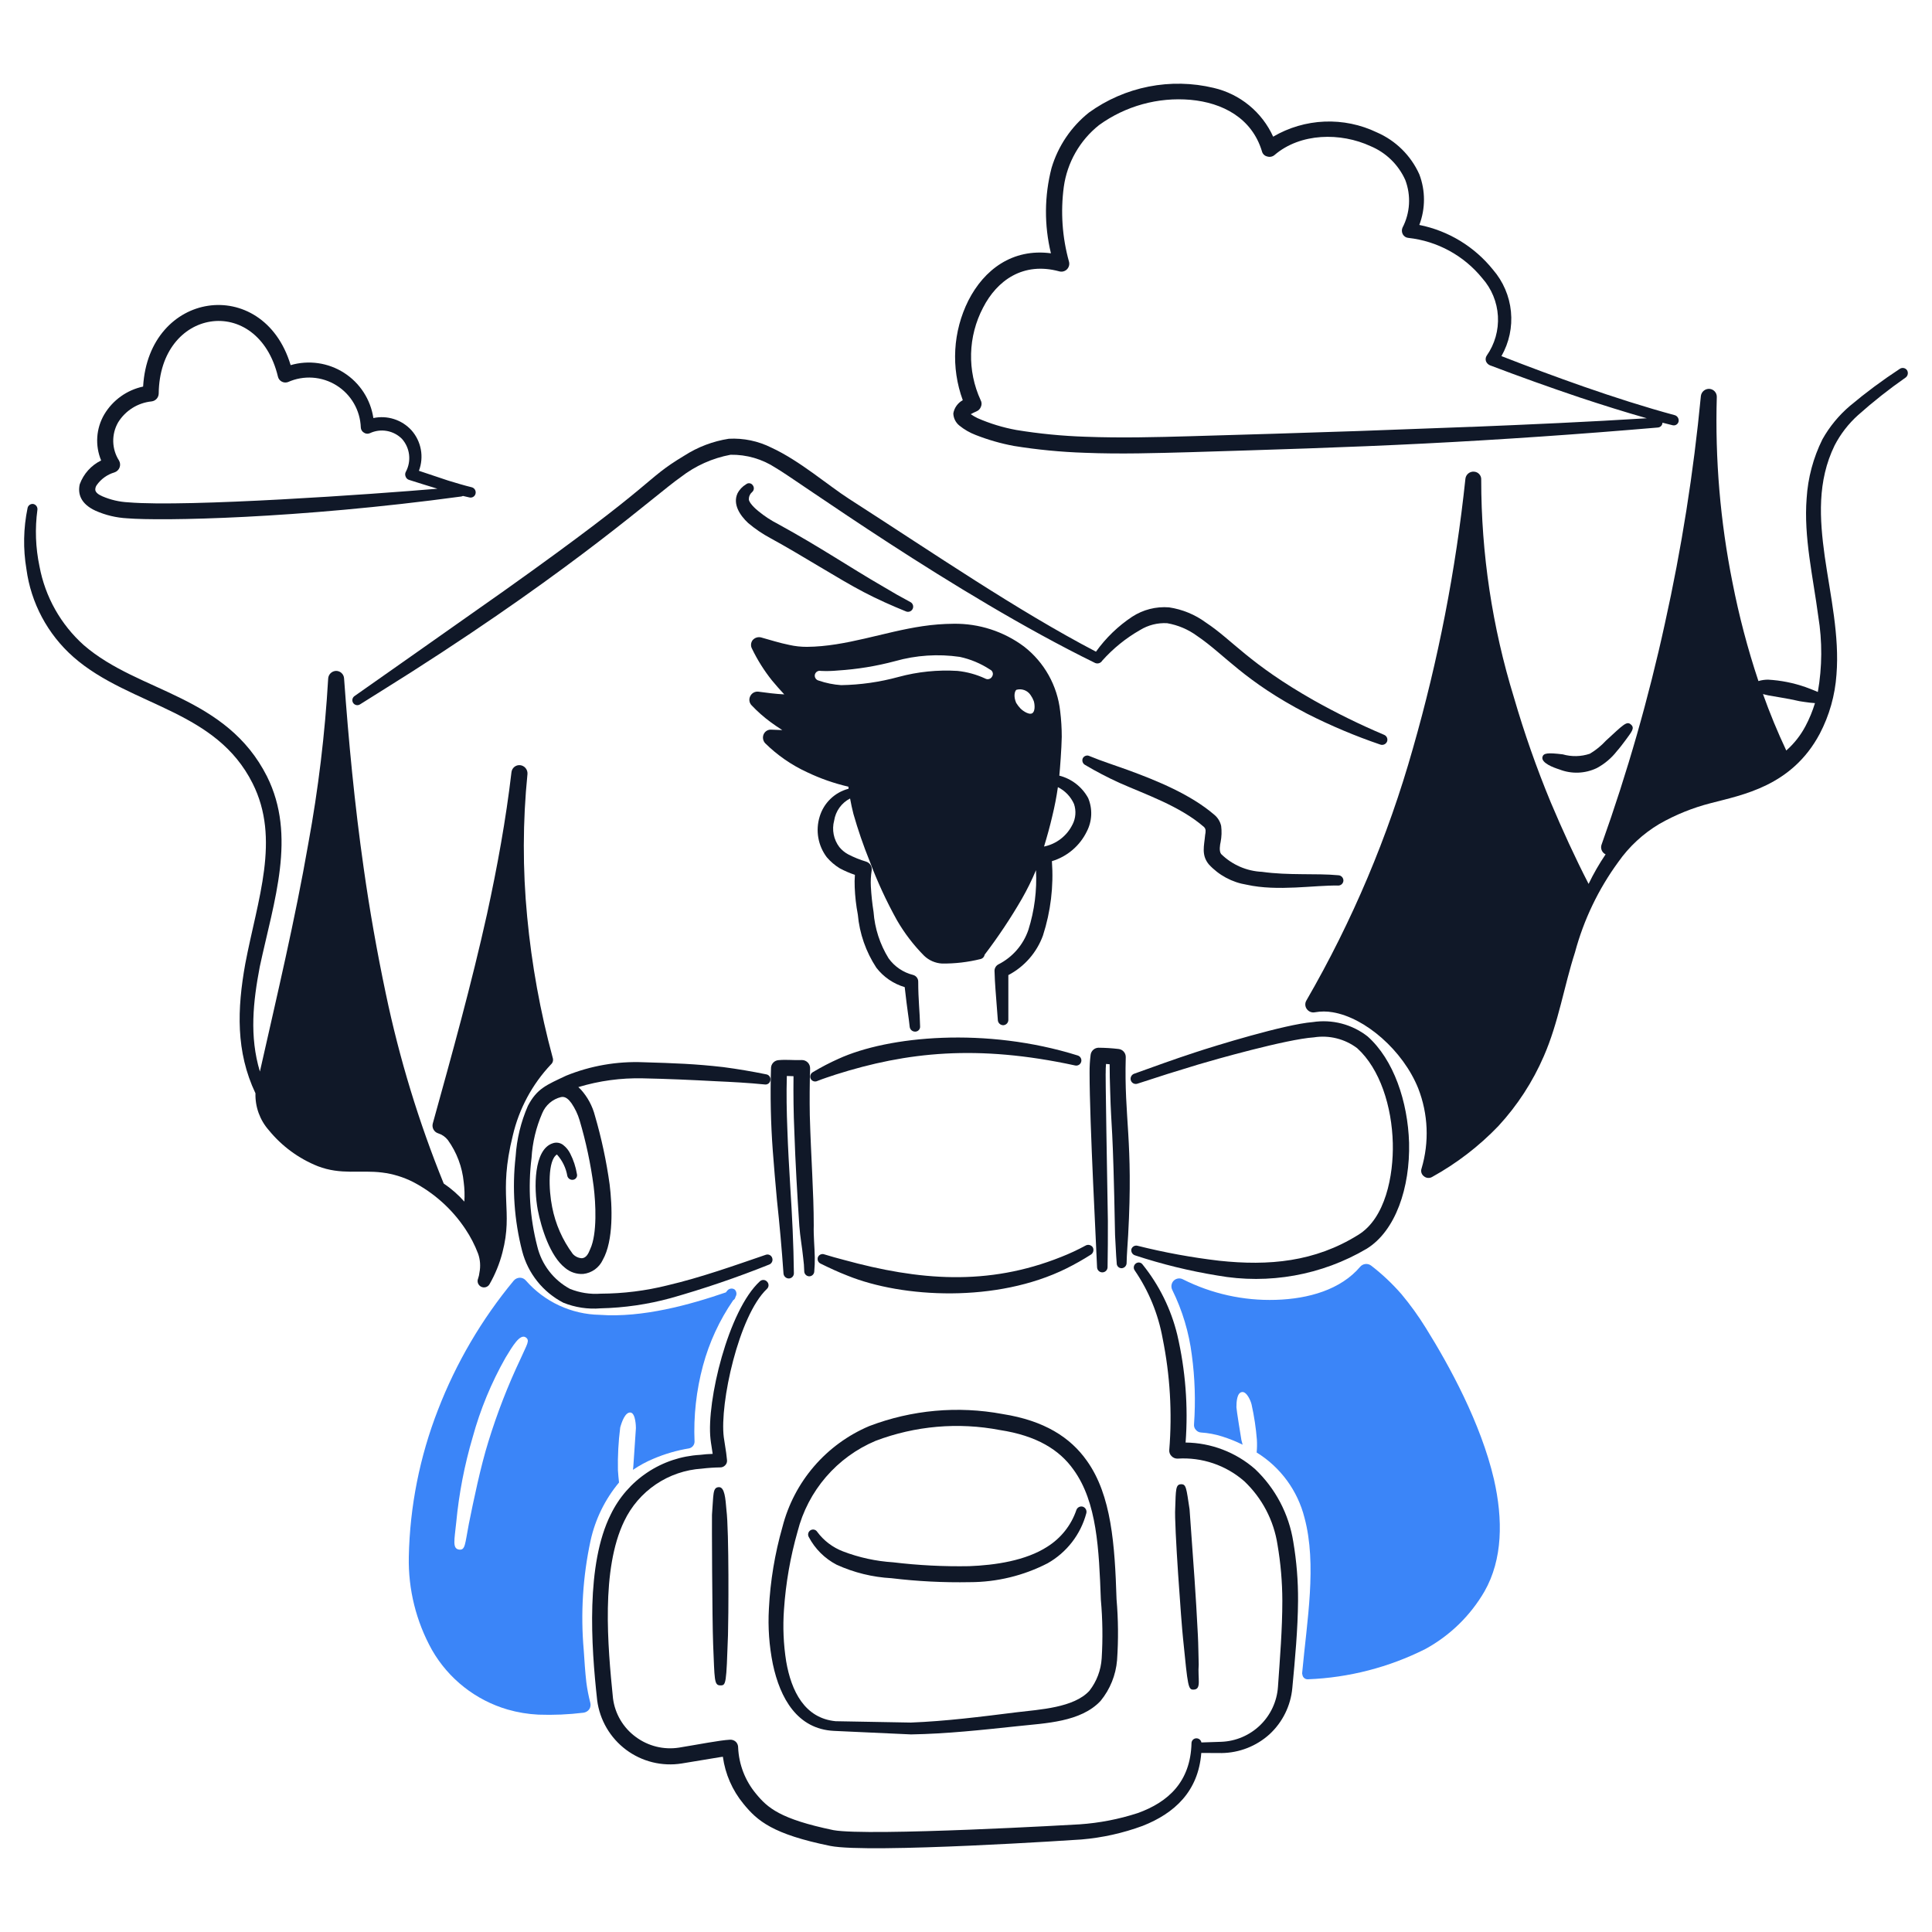 <svg xmlns="http://www.w3.org/2000/svg" width="432" height="432" viewBox="0 0 432 432" fill="none"><g clip-path="url(#clip0_1391_936)"><path d="M162.432 337.621C162.216 335.066 162.039 332.478 160.734 332.53C159.289 332.584 159.57 334.221 159.201 338.714C159.166 339.578 159.242 362.12 159.458 367.63C159.801 375.622 159.646 376.857 161.084 376.857C162.352 376.857 162.404 376.609 162.78 365.606C162.894 362.31 163.035 342.347 162.432 337.621Z" fill="#101828"></path><path d="M268.034 372.187C267.963 369.978 267.963 367.794 267.847 365.608C267.35 355.888 266.972 351.266 265.989 337.483C265.257 332.666 265.246 331.836 264.06 331.882C262.874 331.927 262.917 333.087 262.779 337.282C262.524 340.699 264.185 363.241 264.524 366.293C265.63 377.358 265.658 377.892 266.987 377.797C268.682 377.663 267.793 375.393 268.034 372.187Z" fill="#101828"></path><path d="M309.483 164.305C304.114 162.033 298.876 159.463 293.792 156.609C279.286 148.388 275.635 143.165 269.665 139.223C267.228 137.424 264.387 136.25 261.39 135.806C258.493 135.58 255.601 136.315 253.163 137.897C250.009 139.989 247.264 142.639 245.063 145.718C227.375 136.467 209.103 123.924 189.827 111.532C185.224 108.579 178.811 103.002 172.465 100.084C169.522 98.612 166.247 97.93 162.961 98.107C159.427 98.657 156.046 99.939 153.036 101.872C143.58 107.559 148.338 106.79 112.707 132.112C100.239 140.877 83.659 152.595 79.283 155.635C79.161 155.715 79.056 155.819 78.974 155.941C78.892 156.062 78.835 156.199 78.806 156.342C78.776 156.486 78.776 156.634 78.804 156.777C78.832 156.921 78.888 157.058 78.969 157.18C79.049 157.302 79.153 157.407 79.275 157.489C79.396 157.571 79.533 157.628 79.676 157.657C79.82 157.686 79.968 157.687 80.111 157.659C80.255 157.631 80.392 157.575 80.514 157.494C84.348 155.077 88.208 152.682 92.042 150.243C129.356 126.416 146.474 110.694 152.222 106.682C155.482 104.153 159.3 102.44 163.356 101.684C166.937 101.624 170.452 102.645 173.444 104.613C177.666 106.972 213.138 132.693 244.875 148.245C245.156 148.365 245.471 148.38 245.761 148.286C246.052 148.192 246.299 147.995 246.456 147.733C248.885 145.008 251.74 142.695 254.91 140.884C256.728 139.764 258.844 139.229 260.976 139.35C263.406 139.768 265.706 140.746 267.693 142.208C273.888 146.394 278.061 152.198 292.239 159.572C297.532 162.26 303.009 164.569 308.627 166.484C308.914 166.588 309.231 166.579 309.511 166.459C309.792 166.339 310.017 166.116 310.139 165.836C310.197 165.693 310.226 165.539 310.224 165.384C310.222 165.229 310.19 165.077 310.129 164.934C310.068 164.792 309.979 164.663 309.868 164.555C309.757 164.447 309.626 164.362 309.483 164.305Z" fill="#101828"></path><path d="M203.539 134.609C201.541 133.547 199.573 132.431 197.636 131.261C189.765 126.71 183.475 122.379 173.973 117.176C172.417 116.384 170.951 115.425 169.603 114.316C168.977 113.841 167.335 112.329 167.443 111.551C167.45 111.262 167.517 110.978 167.642 110.718C167.766 110.457 167.944 110.226 168.165 110.039C168.389 109.851 168.53 109.581 168.556 109.289C168.582 108.997 168.491 108.707 168.303 108.482C168.222 108.365 168.118 108.267 167.998 108.194C167.877 108.121 167.742 108.074 167.601 108.056C167.461 108.039 167.319 108.051 167.184 108.092C167.048 108.134 166.923 108.203 166.817 108.296C165.988 108.786 165.317 109.504 164.886 110.365C163.842 112.724 165.387 115.173 167.281 116.942C168.822 118.248 170.496 119.386 172.277 120.338C179.349 124.189 187.419 129.41 193.104 132.378C196.197 134.004 199.405 135.421 202.608 136.724C202.886 136.834 203.196 136.832 203.473 136.718C203.749 136.604 203.971 136.388 204.091 136.114C204.212 135.84 204.221 135.53 204.118 135.25C204.014 134.969 203.808 134.739 203.539 134.609Z" fill="#101828"></path><path d="M299.277 195.711C294.252 195.238 288.155 195.789 282.191 194.944C278.761 194.79 275.508 193.375 273.056 190.97C272.542 190.335 272.795 188.862 272.94 188.251C273.163 187.078 273.202 185.878 273.056 184.693C272.838 183.709 272.299 182.826 271.523 182.183C266.237 177.647 258.779 174.586 252.161 172.165C250.72 171.629 249.255 171.165 247.86 170.653C246.443 170.167 245.04 169.64 243.652 169.074C243.387 168.933 243.077 168.902 242.789 168.989C242.502 169.076 242.261 169.274 242.119 169.538C242 169.803 241.984 170.102 242.074 170.377C242.165 170.652 242.355 170.884 242.607 171.027C245.097 172.505 247.665 173.847 250.301 175.046C255.956 177.567 263.84 180.23 269.199 184.902C269.711 185.367 269.594 186.019 269.477 186.669C269.261 189.121 268.568 191.167 270.292 193.27C272.525 195.702 275.515 197.307 278.776 197.826C285.658 199.364 293.987 197.901 299.184 198.012C299.486 198.025 299.782 197.92 300.008 197.718C300.234 197.516 300.371 197.234 300.391 196.932C300.402 196.623 300.291 196.322 300.083 196.094C299.875 195.866 299.585 195.728 299.277 195.711Z" fill="#101828"></path><path d="M364.701 162.028C363.757 161.132 363.005 162.028 359.098 165.607C358.045 166.753 356.832 167.74 355.495 168.536C353.533 169.194 351.418 169.243 349.428 168.674C346.002 168.264 345.138 168.396 344.892 169.255C344.58 170.605 347.36 171.631 348.68 172.046C350.021 172.572 351.456 172.817 352.896 172.765C354.335 172.713 355.748 172.365 357.048 171.744C358.803 170.804 360.339 169.505 361.558 167.931C362.206 167.212 362.837 166.352 363.556 165.398C364.716 163.767 365.63 162.825 364.701 162.028Z" fill="#101828"></path><path d="M183.475 282.539C185.451 283.515 187.449 284.444 189.495 285.234C201.848 290.241 222.91 291.336 238.449 283.63C240.339 282.691 242.178 281.651 243.957 280.515C244.208 280.343 244.388 280.085 244.461 279.789C244.534 279.493 244.495 279.181 244.352 278.912C244.184 278.65 243.921 278.463 243.618 278.389C243.315 278.316 242.996 278.361 242.726 278.517C240.967 279.473 239.15 280.319 237.287 281.05C220.815 287.638 205.422 286.301 188.728 281.724C187.263 281.329 185.823 280.958 184.358 280.493C184.084 280.382 183.776 280.383 183.502 280.496C183.228 280.609 183.01 280.825 182.894 281.098C182.792 281.367 182.795 281.665 182.902 281.932C183.01 282.199 183.214 282.416 183.475 282.539Z" fill="#101828"></path><path d="M253.8 280.701C259.809 282.683 265.965 284.19 272.21 285.208C283.703 287.269 295.553 285.141 305.612 279.212C312.092 275.19 315.306 265.52 315.073 255.526C314.794 246.322 311.632 236.93 305.798 231.746C304.083 230.404 302.111 229.427 300.005 228.875C297.898 228.324 295.701 228.209 293.548 228.539C287.267 229.042 271.631 233.865 267.142 235.349C262.587 236.837 258.124 238.464 253.534 240.114C253.26 240.231 253.039 240.445 252.914 240.716C252.79 240.987 252.771 241.294 252.86 241.579C252.955 241.867 253.159 242.106 253.428 242.246C253.698 242.385 254.011 242.413 254.301 242.324C258.829 240.827 263.378 239.393 267.946 238.023C271.186 237.049 287.669 232.362 293.792 231.956C295.484 231.69 297.212 231.766 298.873 232.182C300.535 232.597 302.095 233.342 303.463 234.373C308.578 239 311.226 247.413 311.435 255.619C311.606 262.818 309.796 272.434 303.672 276.139C293.995 282.169 283.735 283.092 272.618 281.904C266.462 281.182 260.36 280.064 254.349 278.556C254.065 278.482 253.764 278.521 253.508 278.665C253.253 278.808 253.062 279.044 252.977 279.325C252.92 279.613 252.971 279.913 253.121 280.166C253.271 280.419 253.509 280.608 253.789 280.696" fill="#101828"></path><path d="M172.664 281.273C172.617 281.131 172.542 281 172.444 280.888C172.346 280.776 172.226 280.684 172.091 280.62C171.957 280.555 171.811 280.518 171.661 280.51C171.512 280.503 171.363 280.526 171.223 280.577C164.227 282.971 156.764 285.643 149.234 287.41C144.353 288.628 139.342 289.252 134.311 289.269C131.965 289.443 129.611 289.073 127.431 288.189C125.615 287.207 124.026 285.853 122.769 284.215C121.511 282.578 120.613 280.693 120.133 278.685C118.465 272.231 118.031 265.519 118.854 258.904C119.06 255.458 119.87 252.075 121.247 248.91C121.615 248.02 122.187 247.229 122.919 246.603C123.65 245.977 124.519 245.533 125.455 245.307C126.431 245.091 127.198 245.864 127.779 246.678C128.58 247.849 129.195 249.138 129.6 250.497C131.03 255.328 132.08 260.264 132.738 265.259C133.209 269.024 133.572 275.875 131.972 279.299C131.576 280.297 131.108 281.273 130.112 281.344C129.723 281.325 129.343 281.228 128.991 281.061C128.64 280.893 128.326 280.658 128.066 280.368C125.77 277.268 124.198 273.694 123.463 269.907C122.671 266.006 122.457 259.438 124.533 258.146C125.75 259.496 126.557 261.164 126.859 262.956C126.933 263.237 127.111 263.48 127.356 263.635C127.602 263.791 127.897 263.848 128.183 263.794C128.325 263.769 128.461 263.715 128.58 263.635C128.7 263.554 128.802 263.45 128.878 263.327C128.955 263.205 129.005 263.068 129.026 262.925C129.046 262.783 129.037 262.637 128.997 262.498C128.739 260.918 128.237 259.388 127.509 257.962C127.148 257.219 126.624 256.567 125.975 256.055C125.648 255.788 125.258 255.609 124.842 255.536C124.426 255.463 123.998 255.498 123.599 255.638C119.303 257.008 119.342 265.678 120.251 270.559C121.031 274.542 122.986 280.895 126.388 283.53C127.509 284.472 128.949 284.947 130.41 284.856C131.347 284.754 132.241 284.411 133.007 283.861C133.772 283.311 134.383 282.573 134.78 281.718C137.223 277.398 136.912 269.715 136.313 264.818C135.595 259.64 134.5 254.521 133.037 249.502C132.475 247.314 131.391 245.296 129.876 243.62C129.7 243.429 129.514 243.247 129.319 243.076C133.993 241.664 138.862 241.003 143.744 241.119C149.258 241.233 154.475 241.466 160.108 241.767C163.711 241.931 167.314 242.117 170.986 242.488C171.134 242.513 171.286 242.507 171.433 242.47C171.579 242.434 171.716 242.368 171.836 242.276C171.956 242.185 172.056 242.07 172.129 241.938C172.203 241.807 172.249 241.662 172.264 241.512C172.289 241.362 172.283 241.209 172.246 241.062C172.21 240.915 172.144 240.776 172.053 240.655C171.962 240.534 171.847 240.433 171.715 240.357C171.584 240.282 171.439 240.234 171.288 240.216C168.14 239.571 164.97 239.036 161.784 238.613C155.442 237.883 150.757 237.727 143.856 237.52C137.959 237.279 132.078 238.301 126.608 240.518C122.15 242.624 120.079 243.393 118.04 247.275C116.475 250.859 115.547 254.69 115.296 258.593C114.486 265.679 114.982 272.854 116.761 279.761C117.401 282.221 118.552 284.519 120.138 286.505C121.724 288.492 123.71 290.122 125.967 291.291C128.612 292.355 131.47 292.785 134.311 292.546C139.599 292.428 144.852 291.662 149.954 290.267C157.424 288.153 164.779 285.647 171.986 282.759C172.271 282.65 172.502 282.433 172.629 282.155C172.756 281.877 172.769 281.56 172.664 281.273Z" fill="#101828"></path><path d="M182.771 241.704C184.118 241.168 185.514 240.728 186.909 240.261C202.748 235.246 218.486 233.49 240.393 238.239C240.685 238.306 240.991 238.255 241.247 238.1C241.503 237.944 241.688 237.695 241.764 237.405C241.839 237.115 241.799 236.807 241.652 236.547C241.504 236.286 241.261 236.093 240.974 236.008C220.48 229.589 198.677 231.638 187.49 236.751C185.526 237.628 183.616 238.622 181.77 239.728C181.519 239.865 181.328 240.091 181.234 240.362C181.14 240.632 181.15 240.928 181.261 241.192C181.325 241.326 181.416 241.446 181.527 241.544C181.639 241.642 181.769 241.718 181.909 241.765C182.05 241.813 182.199 241.832 182.347 241.821C182.495 241.811 182.638 241.771 182.771 241.704Z" fill="#101828"></path><path d="M175.938 240.589C175.824 244.564 175.893 248.538 176.055 252.536C176.196 256.789 176.45 261.068 176.703 265.321C177.12 271.782 177.446 278.245 177.515 284.66C177.528 284.964 177.42 285.262 177.216 285.488C177.011 285.714 176.727 285.851 176.422 285.869C176.113 285.878 175.812 285.766 175.583 285.558C175.354 285.35 175.213 285.062 175.191 284.753C174.806 279.266 174.318 273.788 173.727 268.319C173.379 264.647 173.079 260.976 172.798 257.325C172.34 251.144 172.208 244.944 172.403 238.749C172.427 238.311 172.61 237.896 172.919 237.584C173.227 237.271 173.639 237.082 174.077 237.051C175.962 236.881 177.33 237.105 179.282 237.028C179.528 237.023 179.771 237.069 179.999 237.161C180.226 237.253 180.433 237.39 180.606 237.563C180.78 237.737 180.917 237.943 181.009 238.171C181.101 238.398 181.146 238.642 181.142 238.887C181.037 242.381 181.014 245.877 181.073 249.372C181.347 259.073 181.956 266.559 181.956 274.011C181.885 276.357 182.142 278.763 182.187 281.124C182.207 282.187 182.168 283.249 182.071 284.308C182.058 284.604 181.929 284.884 181.711 285.086C181.494 285.288 181.205 285.397 180.909 285.388C180.614 285.37 180.337 285.239 180.136 285.023C179.935 284.807 179.825 284.521 179.829 284.226C179.809 283.246 179.731 282.268 179.598 281.297C179.364 278.901 178.9 276.484 178.734 274.136C178.282 267.365 177.839 259.783 177.617 253.007C177.431 248.871 177.384 244.756 177.431 240.641C176.934 240.619 176.436 240.602 175.938 240.589Z" fill="#101828"></path><path d="M247.307 237.9C247.248 238.572 247.224 239.247 247.236 239.922C247.236 240.138 247.108 237.386 247.724 273.022C247.724 276.463 247.724 279.901 247.655 283.366C247.645 283.669 247.519 283.957 247.302 284.169C247.086 284.381 246.795 284.501 246.492 284.504C246.189 284.507 245.896 284.393 245.676 284.185C245.455 283.978 245.323 283.693 245.307 283.39C245.177 279.534 243.633 251.078 243.633 239.922C243.617 238.562 243.695 237.203 243.866 235.855C243.922 235.427 244.128 235.034 244.448 234.744C244.767 234.455 245.178 234.288 245.609 234.274C247.109 234.284 248.606 234.377 250.096 234.552C250.545 234.595 250.962 234.805 251.263 235.142C251.565 235.478 251.728 235.915 251.722 236.367C251.335 250.191 253.422 254.96 252.258 276.16C252.141 278.251 251.955 280.344 251.91 282.459C251.898 282.751 251.776 283.028 251.569 283.235C251.363 283.442 251.086 283.563 250.793 283.576C250.647 283.577 250.502 283.55 250.367 283.494C250.232 283.438 250.11 283.355 250.008 283.251C249.906 283.147 249.826 283.023 249.773 282.886C249.72 282.75 249.695 282.605 249.7 282.459C249.515 280.344 249.469 278.23 249.329 276.137C248.834 249.918 248.502 253.457 248.236 243.92C248.162 241.937 248.124 239.953 248.119 237.969L247.307 237.9Z" fill="#101828"></path><path d="M123.595 236.54C120.798 226.209 118.885 215.659 117.878 205.003C116.853 194.371 116.876 183.663 117.947 173.035C117.974 172.562 117.818 172.095 117.51 171.734C117.203 171.372 116.769 171.142 116.297 171.091C115.836 171.049 115.376 171.188 115.016 171.478C114.656 171.769 114.423 172.189 114.368 172.649C113.113 183.365 111.182 193.895 108.905 204.355C105.419 220.082 101.088 235.632 96.768 251.23C96.65 251.679 96.71 252.157 96.934 252.564C97.159 252.971 97.532 253.276 97.975 253.416C98.829 253.682 99.582 254.201 100.135 254.904C102.138 257.686 103.365 260.95 103.691 264.362C103.877 265.795 103.923 267.241 103.827 268.682C102.467 267.145 100.917 265.786 99.215 264.639C93.628 250.884 89.291 236.654 86.255 222.121C84.311 212.892 82.652 203.526 81.328 194.158C79.283 179.863 77.935 165.545 76.935 151.69C76.909 151.231 76.705 150.8 76.367 150.487C76.029 150.175 75.583 150.006 75.123 150.016C74.668 150.034 74.237 150.221 73.915 150.541C73.592 150.861 73.401 151.29 73.379 151.744C72.664 164.113 71.181 176.426 68.939 188.611C65.973 205.675 61.96 222.523 58.115 239.602C55.739 231.727 56.603 223.949 58.089 216.145C61.273 201.325 66.349 186.929 59.692 173.593C55.184 164.665 48.095 159.924 40.446 156.136C32.962 152.416 24.989 149.673 18.736 144.256C13.585 139.643 10.104 133.457 8.834 126.66C7.951 122.488 7.793 118.194 8.368 113.968C8.4 113.678 8.322 113.386 8.151 113.149C7.979 112.913 7.725 112.749 7.439 112.689C7.147 112.649 6.85 112.723 6.612 112.897C6.373 113.07 6.211 113.33 6.16 113.62C5.233 118.101 5.146 122.716 5.905 127.228C6.921 134.84 10.654 141.829 16.416 146.906C22.831 152.554 31.104 155.483 38.88 159.341C45.807 162.797 52.408 167.035 56.477 175.148C62.761 187.615 57.592 201.044 54.849 215.475C53.022 225.612 52.706 235.157 57.123 244.465C57.034 247.496 58.103 250.448 60.113 252.72C63.021 256.286 66.788 259.054 71.06 260.764C76.274 262.768 80.525 261.57 85.45 262.181C87.846 262.479 90.173 263.187 92.329 264.274C97.067 266.745 101.104 270.374 104.062 274.823C105.212 276.539 106.164 278.38 106.898 280.31C107.381 281.664 107.487 283.124 107.207 284.535C107.159 284.995 107.058 285.448 106.905 285.885C106.765 286.217 106.756 286.59 106.879 286.929C107.003 287.267 107.25 287.547 107.571 287.711C107.892 287.875 108.263 287.911 108.61 287.813C108.957 287.715 109.254 287.489 109.441 287.181C110.727 284.947 111.705 282.549 112.346 280.053C114.821 270.592 111.333 267.229 114.67 253.88C116.056 247.938 118.991 242.468 123.176 238.028C123.386 237.849 123.537 237.612 123.612 237.347C123.687 237.082 123.681 236.801 123.595 236.54Z" fill="#101828"></path><path d="M426.397 82.75C426.214 82.502 425.94 82.337 425.636 82.289C425.332 82.241 425.021 82.315 424.77 82.495C420.899 85.031 417.181 87.794 413.636 90.77C411.165 92.874 409.088 95.4 407.499 98.23C405.454 102.352 404.253 106.842 403.968 111.434C403.291 120.074 405.408 129.006 406.57 137.817C407.49 143.419 407.457 149.136 406.473 154.727C405.795 154.416 404.89 154.079 403.745 153.647C401.039 152.697 398.213 152.133 395.349 151.973C394.617 151.97 393.889 152.076 393.189 152.289C390.785 145.077 388.848 137.717 387.39 130.257C384.653 116.604 383.475 102.684 383.88 88.765C383.893 88.312 383.731 87.871 383.428 87.533C383.124 87.196 382.703 86.988 382.251 86.953C381.788 86.921 381.331 87.067 380.973 87.361C380.614 87.655 380.381 88.074 380.322 88.534C378.688 105.635 376.002 122.62 372.28 139.391C368.625 156.154 363.898 172.664 358.128 188.821C357.984 189.194 357.972 189.605 358.095 189.986C358.218 190.367 358.467 190.695 358.802 190.914C358.871 190.958 358.944 190.997 359.018 191.033C357.589 193.139 356.318 195.348 355.214 197.642C352.19 191.767 349.382 185.633 346.734 179.362C343.574 171.723 340.833 163.916 338.526 155.978C333.669 140.202 331.201 123.788 331.204 107.281C331.219 107.056 331.189 106.83 331.117 106.617C331.044 106.404 330.93 106.207 330.78 106.038C330.631 105.869 330.45 105.732 330.247 105.634C330.044 105.536 329.824 105.479 329.599 105.466C329.135 105.427 328.674 105.571 328.314 105.866C327.954 106.161 327.723 106.585 327.67 107.047C325.515 127.449 321.587 147.624 315.932 167.344C310.37 187.055 302.367 205.994 292.108 223.72C291.932 224.016 291.85 224.358 291.87 224.702C291.89 225.045 292.013 225.375 292.222 225.649C292.426 225.927 292.705 226.14 293.027 226.264C293.349 226.388 293.699 226.416 294.037 226.346C295.343 226.114 296.68 226.114 297.987 226.346C305.297 227.562 313.729 234.926 317.118 243.361C319.352 249.088 319.614 255.396 317.861 261.289C317.752 261.596 317.745 261.93 317.841 262.241C317.937 262.553 318.132 262.825 318.395 263.017C318.643 263.228 318.951 263.357 319.276 263.386C319.601 263.415 319.927 263.343 320.209 263.179C325.688 260.157 330.68 256.325 335.016 251.813C339.281 247.198 342.731 241.892 345.22 236.123C348.497 228.614 349.706 220.594 352.171 212.948C354.121 205.682 357.397 198.84 361.835 192.765C364.266 189.302 367.403 186.394 371.04 184.233C374.632 182.183 378.483 180.624 382.488 179.598C389.528 177.736 400.62 175.859 406.896 164.08C409.046 159.978 410.32 155.474 410.64 150.854C411.337 142.184 409.292 133.259 408.013 124.403C406.851 115.979 406.315 107.62 410.221 99.602C411.548 97.04 413.327 94.74 415.474 92.813C418.861 89.796 422.424 86.983 426.144 84.389C426.381 84.195 426.537 83.92 426.584 83.618C426.63 83.315 426.564 83.006 426.397 82.75ZM399.416 167.817C397.475 163.696 395.737 159.484 394.206 155.194C394.651 155.323 395.088 155.41 395.442 155.496C402.406 156.632 401.516 156.721 403.514 156.961C404.363 157.082 405.156 157.19 405.832 157.218C405.293 158.997 404.583 160.721 403.71 162.363C402.621 164.426 401.166 166.274 399.416 167.817Z" fill="#101828"></path><path d="M289.183 344.753C288.203 338.536 285.196 332.816 280.629 328.484C276.325 324.722 270.82 322.619 265.103 322.555C265.705 314.481 265.078 306.362 263.244 298.475C261.846 292.721 259.195 287.347 255.478 282.738C255.395 282.621 255.29 282.523 255.168 282.449C255.046 282.375 254.91 282.326 254.769 282.306C254.627 282.286 254.483 282.295 254.345 282.332C254.207 282.369 254.079 282.433 253.966 282.522C253.73 282.698 253.572 282.96 253.528 283.252C253.485 283.544 253.558 283.841 253.733 284.079C256.857 288.642 258.981 293.815 259.965 299.257C261.627 307.468 262.128 315.872 261.451 324.222C261.428 324.475 261.463 324.729 261.551 324.966C261.64 325.204 261.781 325.418 261.963 325.594C262.136 325.776 262.345 325.92 262.577 326.016C262.809 326.112 263.059 326.158 263.311 326.151C268.75 325.799 274.108 327.612 278.214 331.197C282.206 334.971 284.824 339.969 285.654 345.399C286.362 349.538 286.723 353.728 286.734 357.927C286.734 364.319 286.2 370.758 285.757 377.173C285.536 380.424 284.12 383.479 281.782 385.75C279.443 388.02 276.348 389.345 273.091 389.47L268.637 389.617C268.59 389.359 268.454 389.126 268.254 388.957C268.054 388.788 267.802 388.694 267.54 388.69C267.395 388.687 267.252 388.713 267.118 388.766C266.983 388.818 266.861 388.897 266.757 388.998C266.653 389.098 266.57 389.218 266.513 389.35C266.456 389.483 266.425 389.625 266.423 389.77C266.207 398.44 261.194 402.974 254.383 405.415C250.183 406.78 245.83 407.623 241.423 407.925C241.207 407.944 194.219 410.659 186.343 409.221C174.435 406.741 171.638 404.253 169.026 401.062C166.612 398.157 165.215 394.54 165.05 390.766C165.057 390.526 165.015 390.288 164.927 390.066C164.84 389.843 164.708 389.64 164.54 389.47C164.359 389.304 164.146 389.177 163.913 389.097C163.681 389.018 163.435 388.986 163.19 389.005C160.879 389.13 156.278 390.048 151.824 390.772C150.135 391.035 148.409 390.959 146.749 390.548C145.09 390.137 143.528 389.4 142.156 388.379C140.764 387.361 139.595 386.069 138.72 384.584C137.844 383.098 137.281 381.45 137.065 379.739C135.875 368.012 134.369 350.89 139.575 340.131C141.159 336.808 143.602 333.969 146.65 331.905C149.698 329.842 153.242 328.63 156.915 328.393C158.281 328.228 159.655 328.135 161.03 328.115C161.238 328.12 161.445 328.081 161.637 328C161.829 327.92 162.002 327.8 162.145 327.648C162.295 327.502 162.411 327.324 162.483 327.127C162.556 326.93 162.583 326.719 162.564 326.51C162.495 325.976 162.447 325.43 162.378 324.883C162.192 323.721 162.028 322.536 161.842 321.373C160.877 313.857 165.182 294.183 171.465 288.226C171.581 288.124 171.675 287.999 171.741 287.858C171.807 287.718 171.843 287.566 171.847 287.411C171.852 287.257 171.824 287.103 171.767 286.959C171.709 286.815 171.623 286.685 171.513 286.576C171.413 286.464 171.293 286.373 171.157 286.308C171.022 286.244 170.876 286.207 170.726 286.201C170.576 286.194 170.427 286.218 170.287 286.271C170.147 286.323 170.018 286.404 169.91 286.507C162.823 292.987 157.948 313.373 158.868 321.745C158.985 322.862 159.216 323.976 159.356 325.093C158.417 325.117 157.48 325.189 156.548 325.309C152.329 325.546 148.249 326.908 144.734 329.254C141.219 331.599 138.395 334.844 136.557 338.649C131.004 349.758 132.157 367.809 133.533 380.212C133.818 382.39 134.537 384.489 135.646 386.384C136.756 388.28 138.234 389.934 139.993 391.25C141.752 392.565 143.757 393.514 145.889 394.042C148.022 394.569 150.238 394.664 152.407 394.321C164.568 392.293 160.196 393.049 161.635 392.809C162.162 396.678 163.756 400.324 166.238 403.339C169.368 407.192 172.815 410.134 185.648 412.752C194.337 414.491 241.592 411.335 241.808 411.312C246.488 410.918 251.094 409.894 255.5 408.268C262.628 405.46 267.95 400.563 268.611 391.964L273.184 391.986C277.13 391.932 280.921 390.445 283.852 387.802C286.785 385.101 288.608 381.405 288.967 377.434C289.57 370.954 290.198 364.416 290.246 357.931C290.275 353.516 289.919 349.107 289.183 344.753Z" fill="#101828"></path><path d="M186.458 387.029C178.286 386.625 174.439 379.754 172.813 372.105C171.987 368.023 171.69 363.852 171.93 359.694C172.241 353.516 173.255 347.394 174.954 341.446C176.232 336.444 178.649 331.804 182.016 327.889C185.383 323.974 189.609 320.89 194.363 318.876C203.865 315.248 214.185 314.315 224.184 316.181C233.507 317.643 239.341 321.41 243.013 326.616C248.545 334.333 249.277 345.468 249.661 357.577C250.053 362.116 250.092 366.677 249.778 371.222C249.501 374.553 248.221 377.722 246.106 380.311C241.672 385.087 233.693 385.305 227.675 385.96C219.514 386.824 211.658 387.688 203.71 387.819M203.662 385.169C211.473 384.867 219.283 383.873 227.325 382.869C232.455 382.251 240.14 381.858 243.596 378.056C245.222 375.972 246.178 373.444 246.339 370.805C246.608 366.444 246.546 362.069 246.154 357.718C245.735 346.373 245.29 335.915 240.086 328.685C236.902 324.149 231.766 321.015 223.584 319.76C214.272 317.975 204.647 318.812 195.782 322.177C191.51 323.976 187.713 326.74 184.688 330.253C181.664 333.765 179.494 337.931 178.349 342.423C176.726 348.111 175.705 353.954 175.303 359.856C175.019 363.743 175.183 367.651 175.792 371.501C176.932 378.125 179.922 384.214 186.857 384.867" fill="#101828"></path><path d="M242.136 336.902C241.84 336.812 241.521 336.842 241.247 336.986C240.973 337.129 240.766 337.374 240.672 337.669C239.515 341.048 237.235 343.928 234.211 345.829C229.373 348.974 222.482 349.983 216.715 350.199C211.03 350.303 205.344 350.014 199.698 349.335C195.862 349.091 192.085 348.269 188.495 346.894C186.196 346.016 184.197 344.499 182.732 342.522C182.656 342.4 182.556 342.293 182.439 342.209C182.321 342.126 182.189 342.066 182.048 342.033C181.908 342.001 181.762 341.997 181.62 342.021C181.478 342.045 181.342 342.097 181.22 342.174C180.974 342.329 180.798 342.573 180.729 342.855C180.659 343.137 180.702 343.435 180.848 343.686C182.242 346.328 184.406 348.484 187.054 349.868C190.928 351.636 195.099 352.662 199.351 352.892C205.149 353.592 210.99 353.887 216.829 353.776C222.895 353.775 228.872 352.324 234.263 349.544C236.373 348.348 238.225 346.743 239.708 344.824C241.191 342.904 242.278 340.708 242.903 338.364C242.982 338.069 242.948 337.754 242.806 337.483C242.663 337.212 242.424 337.004 242.136 336.902Z" fill="#101828"></path><path d="M374.544 92.854C367.688 90.996 360.899 88.811 354.158 86.463C347.976 84.303 341.794 82 335.727 79.628C337.447 76.609 338.189 73.13 337.852 69.671C337.514 66.212 336.114 62.942 333.843 60.312C329.695 55.143 323.861 51.597 317.362 50.296C318.751 46.65 318.751 42.621 317.362 38.975C315.478 34.781 312.097 31.44 307.88 29.607C304.231 27.854 300.207 27.023 296.162 27.189C292.117 27.355 288.174 28.513 284.682 30.56C283.45 27.845 281.612 25.45 279.307 23.559C277.003 21.668 274.294 20.333 271.391 19.656C266.619 18.512 261.656 18.412 256.842 19.362C252.028 20.313 247.476 22.292 243.497 25.164C239.507 28.342 236.587 32.666 235.129 37.554C233.512 43.806 233.464 50.362 234.991 56.637C226.366 55.499 220.044 60.309 216.534 67.191C214.816 70.625 213.818 74.374 213.603 78.207C213.387 82.04 213.957 85.877 215.279 89.482C214.727 89.784 214.251 90.207 213.885 90.718C213.519 91.229 213.272 91.816 213.164 92.435C213.18 92.959 213.308 93.473 213.541 93.942C213.774 94.411 214.105 94.825 214.512 95.154C215.615 96.051 216.855 96.765 218.184 97.269C220.936 98.351 223.785 99.168 226.692 99.71C231.946 100.558 237.249 101.071 242.568 101.244C250.541 101.57 258.582 101.313 266.231 101.105C283.664 100.57 301.098 100.058 318.503 99.174C335.908 98.291 353.37 97.083 370.708 95.595C370.982 95.575 371.239 95.453 371.429 95.253C371.618 95.053 371.726 94.79 371.732 94.515C372.453 94.701 373.244 94.91 373.939 95.072C374.084 95.117 374.237 95.13 374.387 95.113C374.538 95.095 374.683 95.047 374.814 94.971C374.945 94.894 375.059 94.792 375.148 94.67C375.238 94.547 375.301 94.408 375.335 94.26C375.394 93.97 375.346 93.668 375.201 93.41C375.056 93.152 374.823 92.954 374.544 92.854ZM328.847 95.446C320.478 95.773 312.117 96.083 303.765 96.377C291.166 96.796 278.662 97.191 266.155 97.539C258.578 97.755 250.536 97.958 242.726 97.656C237.538 97.489 232.367 96.984 227.245 96.144C224.262 95.599 221.353 94.711 218.575 93.496C218.049 93.24 217.544 92.945 217.063 92.612C217.477 92.379 217.904 92.169 218.341 91.984C218.572 91.89 218.781 91.748 218.953 91.568C219.125 91.388 219.258 91.173 219.342 90.938C219.446 90.706 219.494 90.452 219.482 90.198C219.47 89.943 219.398 89.695 219.272 89.474C217.775 86.218 217.045 82.662 217.137 79.079C217.23 75.497 218.143 71.983 219.806 68.809C222.944 62.672 228.802 58.489 236.844 60.674C237.145 60.759 237.462 60.763 237.765 60.685C238.067 60.607 238.344 60.45 238.566 60.231C238.788 60.011 238.948 59.737 239.029 59.435C239.111 59.134 239.111 58.816 239.03 58.514C237.516 53.072 237.12 47.379 237.868 41.779C238.628 36.337 241.449 31.395 245.748 27.972C251.672 23.687 258.943 21.681 266.227 22.322C273.339 22.97 279.917 26.367 282.172 33.828C282.239 34.114 282.386 34.375 282.596 34.581C282.806 34.787 283.07 34.928 283.357 34.99C283.634 35.077 283.928 35.092 284.212 35.036C284.496 34.979 284.762 34.852 284.984 34.666C290.771 29.698 299.767 29.575 306.485 32.69C309.93 34.137 312.697 36.839 314.226 40.249C314.879 41.972 315.16 43.812 315.052 45.651C314.943 47.489 314.448 49.284 313.597 50.918C313.499 51.152 313.455 51.404 313.467 51.658C313.479 51.911 313.547 52.159 313.667 52.382C313.79 52.613 313.97 52.808 314.189 52.95C314.409 53.093 314.661 53.176 314.922 53.194C321.391 53.91 327.319 57.142 331.426 62.191C333.519 64.547 334.757 67.541 334.938 70.687C335.12 73.834 334.235 76.95 332.426 79.531C332.309 79.711 332.233 79.915 332.205 80.128C332.177 80.341 332.196 80.558 332.262 80.762C332.419 81.167 332.73 81.493 333.126 81.67C339.804 84.208 346.53 86.618 353.3 88.899C358.299 90.549 363.226 92.107 368.224 93.524C355.117 94.342 341.96 94.923 328.851 95.457L328.847 95.446Z" fill="#101828"></path><path d="M32.002 86.435C32.631 75.673 39.325 69.466 46.507 68.375C53.784 67.258 61.895 71.349 64.988 81.646C66.985 81.064 69.083 80.916 71.142 81.212C73.201 81.507 75.173 82.24 76.925 83.361C78.677 84.482 80.169 85.964 81.302 87.709C82.434 89.454 83.179 91.421 83.488 93.478C85.02 93.153 86.611 93.232 88.103 93.709C89.595 94.186 90.937 95.044 91.996 96.198C93.077 97.413 93.804 98.901 94.099 100.5C94.394 102.099 94.246 103.749 93.671 105.27C95.902 106.013 98.064 106.756 100.202 107.454C101.969 107.989 103.712 108.523 105.525 108.966C105.811 109.053 106.054 109.244 106.205 109.503C106.356 109.761 106.404 110.067 106.339 110.359C106.308 110.509 106.247 110.652 106.159 110.778C106.071 110.904 105.958 111.01 105.827 111.091C105.697 111.172 105.551 111.225 105.399 111.248C105.247 111.271 105.092 111.262 104.944 111.223C104.479 111.13 104.015 111.007 103.527 110.897C103.413 110.945 103.296 110.984 103.177 111.013C66.34 116.022 35.971 116.517 28.441 115.895C26.006 115.767 23.615 115.197 21.384 114.212C17.991 112.655 17.364 110.376 17.829 108.285C18.675 105.957 20.391 104.048 22.617 102.961C21.928 101.308 21.631 99.517 21.753 97.73C21.874 95.943 22.409 94.209 23.315 92.664C24.257 91.083 25.515 89.714 27.011 88.642C28.506 87.57 30.207 86.819 32.007 86.435M97.762 109.261C95.668 108.633 93.554 107.965 91.508 107.317C91.32 107.267 91.147 107.171 91.005 107.037C90.863 106.903 90.757 106.736 90.696 106.551C90.621 106.376 90.588 106.186 90.6 105.996C90.612 105.806 90.669 105.622 90.765 105.458C91.38 104.292 91.625 102.967 91.467 101.659C91.309 100.35 90.756 99.121 89.882 98.135C88.965 97.211 87.786 96.592 86.504 96.363C85.222 96.134 83.901 96.307 82.722 96.857C82.507 96.958 82.269 97 82.032 96.98C81.795 96.959 81.568 96.877 81.374 96.74C81.169 96.621 80.997 96.452 80.875 96.249C80.753 96.045 80.685 95.815 80.676 95.578C80.609 93.685 80.079 91.838 79.131 90.198C78.183 88.559 76.847 87.177 75.24 86.175C73.633 85.172 71.805 84.58 69.916 84.449C68.026 84.319 66.134 84.654 64.405 85.426C64.179 85.509 63.938 85.544 63.698 85.528C63.458 85.512 63.224 85.445 63.011 85.333C62.795 85.221 62.605 85.064 62.456 84.871C62.306 84.678 62.201 84.454 62.148 84.216C59.916 74.896 53.268 70.943 47.084 71.904C40.971 72.857 35.601 78.505 35.487 87.988C35.481 88.423 35.318 88.843 35.027 89.167C34.736 89.492 34.338 89.701 33.906 89.754C32.374 89.908 30.9 90.414 29.597 91.233C28.295 92.052 27.199 93.161 26.397 94.474C25.656 95.777 25.284 97.258 25.322 98.757C25.36 100.256 25.806 101.716 26.613 102.98C26.749 103.216 26.83 103.48 26.85 103.751C26.871 104.023 26.831 104.295 26.733 104.549C26.634 104.803 26.481 105.032 26.283 105.219C26.085 105.406 25.849 105.547 25.59 105.63C23.979 106.106 22.578 107.114 21.615 108.49C21.387 108.815 21.28 109.209 21.313 109.605C21.453 110.164 21.961 110.56 22.894 110.976C24.741 111.772 26.717 112.229 28.726 112.324C41.919 113.432 83.745 110.484 97.762 109.281" fill="#101828"></path><path d="M243.32 178.453C242.647 177.218 241.727 176.135 240.617 175.271C239.507 174.408 238.23 173.783 236.868 173.435C237.015 171.971 237.367 167.368 237.41 164.756C237.411 162.845 237.294 160.936 237.06 159.039C236.75 156.207 235.874 153.467 234.485 150.981C233.095 148.495 231.22 146.314 228.971 144.567C224.422 141.174 218.877 139.383 213.203 139.476C210.9 139.492 208.601 139.671 206.323 140.011C197.629 141.288 189.192 144.567 180.451 144.636C179.114 144.645 177.78 144.5 176.476 144.204C174.316 143.772 172.2 143.087 170.178 142.53C169.839 142.446 169.483 142.457 169.15 142.564C168.818 142.67 168.521 142.867 168.294 143.132C168.085 143.406 167.96 143.734 167.936 144.077C167.911 144.42 167.988 144.763 168.156 145.063C169.374 147.586 170.871 149.964 172.619 152.153C173.502 153.222 174.431 154.267 175.362 155.267C173.433 155.174 171.456 154.917 169.597 154.663C169.233 154.616 168.864 154.682 168.54 154.853C168.216 155.023 167.952 155.289 167.785 155.615C167.604 155.937 167.528 156.308 167.57 156.675C167.611 157.042 167.767 157.387 168.016 157.661C169.35 159.079 170.813 160.371 172.385 161.521C173.2 162.102 174.014 162.683 174.919 163.249C174.083 163.225 173.269 163.203 172.502 163.156C172.141 163.122 171.778 163.202 171.465 163.385C171.153 163.569 170.905 163.846 170.759 164.177C170.611 164.511 170.565 164.882 170.627 165.242C170.689 165.602 170.856 165.936 171.107 166.201C173.824 168.879 176.986 171.065 180.451 172.662C183.407 174.078 186.51 175.165 189.704 175.902C189.717 176.054 189.732 176.208 189.75 176.362C189.716 176.368 189.683 176.377 189.65 176.388C188.148 176.795 186.775 177.579 185.661 178.665C184.546 179.751 183.727 181.103 183.28 182.593C182.806 184.123 182.702 185.743 182.977 187.32C183.251 188.898 183.898 190.387 184.861 191.665C185.691 192.645 186.672 193.485 187.767 194.154C188.855 194.736 189.99 195.226 191.16 195.618C191.086 196.538 191.071 197.461 191.115 198.383C191.193 200.435 191.426 202.479 191.812 204.496C192.191 208.736 193.612 212.817 195.949 216.376C197.551 218.46 199.773 219.983 202.295 220.724C202.917 226.292 203.202 227.513 203.409 229.604C203.445 229.912 203.598 230.194 203.836 230.393C204.074 230.592 204.379 230.692 204.688 230.673C204.838 230.667 204.985 230.63 205.12 230.565C205.255 230.5 205.375 230.408 205.473 230.295C205.571 230.181 205.645 230.049 205.69 229.906C205.734 229.763 205.749 229.612 205.734 229.463C205.673 226.301 205.317 223.551 205.317 219.514C205.322 219.172 205.213 218.837 205.007 218.563C204.801 218.289 204.509 218.092 204.178 218.002C201.967 217.452 200.022 216.134 198.692 214.283C196.752 211.144 195.598 207.584 195.329 203.904C195.032 202.025 194.831 200.132 194.726 198.232C194.659 197.021 194.721 195.805 194.912 194.607C194.969 194.19 194.877 193.766 194.652 193.41C194.426 193.055 194.082 192.79 193.681 192.663C192.274 192.246 190.911 191.694 189.611 191.013C188.871 190.607 188.216 190.062 187.682 189.408C187.049 188.575 186.615 187.607 186.414 186.58C186.212 185.552 186.249 184.492 186.52 183.481C186.682 182.436 187.088 181.444 187.707 180.586C188.326 179.728 189.139 179.029 190.08 178.546C190.283 179.699 190.542 180.853 190.83 182.002C191.844 185.557 193.047 189.056 194.432 192.484C196.142 197.064 198.194 201.509 200.569 205.781C202.244 208.672 204.283 211.336 206.636 213.708C207.724 214.752 209.151 215.371 210.656 215.451C213.546 215.48 216.428 215.144 219.234 214.451C219.468 214.398 219.681 214.277 219.847 214.104C220.012 213.93 220.123 213.711 220.165 213.475C223.198 209.494 225.977 205.324 228.485 200.992C229.672 198.919 230.73 196.775 231.651 194.571C231.885 199.079 231.311 203.594 229.956 207.9C228.818 211.26 226.406 214.04 223.24 215.641C222.982 215.778 222.766 215.982 222.614 216.231C222.462 216.481 222.38 216.766 222.376 217.058C222.487 220.575 222.592 220.946 223.122 228.146C223.151 228.449 223.295 228.731 223.523 228.933C223.751 229.136 224.048 229.245 224.353 229.239C224.663 229.22 224.954 229.081 225.162 228.851C225.371 228.621 225.481 228.318 225.469 228.007V218.035C229.063 216.15 231.823 212.992 233.209 209.179C234.939 203.82 235.618 198.177 235.209 192.56C236.899 192.051 238.466 191.198 239.81 190.053C241.154 188.909 242.246 187.499 243.017 185.911C243.609 184.765 243.943 183.504 243.995 182.216C244.047 180.927 243.817 179.643 243.32 178.453ZM221.832 151.28C221.761 151.414 221.664 151.532 221.546 151.627C221.428 151.722 221.291 151.792 221.145 151.832C220.999 151.873 220.847 151.883 220.697 151.862C220.546 151.842 220.402 151.79 220.272 151.712C218.319 150.81 216.231 150.237 214.091 150.016C209.654 149.745 205.204 150.2 200.915 151.364C196.731 152.511 192.42 153.128 188.082 153.2C186.371 153.082 184.683 152.739 183.062 152.179C182.78 152.114 182.533 151.944 182.372 151.703C182.211 151.462 182.149 151.168 182.198 150.883C182.228 150.736 182.287 150.598 182.372 150.475C182.456 150.352 182.565 150.247 182.69 150.167C182.816 150.086 182.956 150.032 183.103 150.006C183.25 149.981 183.401 149.985 183.546 150.019C184.809 150.08 186.076 150.049 187.335 149.926C191.662 149.653 195.952 148.952 200.141 147.833C204.843 146.502 209.773 146.178 214.609 146.88C217.019 147.4 219.312 148.361 221.372 149.716C221.514 149.778 221.642 149.871 221.744 149.987C221.847 150.104 221.923 150.241 221.967 150.391C222.011 150.54 222.022 150.697 221.998 150.85C221.975 151.004 221.918 151.151 221.832 151.28ZM230.768 159.512C229.904 159.922 228.353 158.637 228.189 158.432C227.818 158.042 227.491 157.613 227.213 157.153C226.565 155.641 226.908 154.526 227.258 154.248C227.838 154.079 228.456 154.098 229.024 154.302C229.592 154.507 230.081 154.886 230.42 155.386C230.727 155.817 230.977 156.286 231.163 156.781C231.243 156.989 231.677 158.963 230.774 159.512H230.768ZM239.803 184.38C239.189 185.629 238.298 186.721 237.196 187.572C236.095 188.423 234.814 189.01 233.451 189.289C234.138 187.021 234.779 184.728 235.31 182.423C235.827 180.297 236.24 178.16 236.548 176.01C238.152 176.805 239.427 178.137 240.151 179.775C240.407 180.526 240.509 181.321 240.45 182.112C240.391 182.903 240.174 183.675 239.81 184.38H239.803Z" fill="#101828"></path><path d="M164.259 288.328C164 288.156 163.686 288.089 163.379 288.141C163.073 288.193 162.798 288.359 162.609 288.606L162.307 288.98C154.263 291.745 143.664 294.697 134.089 294C130.955 293.942 127.868 293.229 125.026 291.909C122.184 290.588 119.649 288.687 117.584 286.33C117.42 286.131 117.214 285.972 116.981 285.863C116.748 285.754 116.493 285.699 116.236 285.701C115.98 285.706 115.728 285.765 115.496 285.873C115.264 285.981 115.057 286.137 114.888 286.33C107.715 294.981 101.993 304.738 97.943 315.222C93.849 325.716 91.638 336.85 91.411 348.112C91.261 355.392 93.05 362.581 96.595 368.941C100.301 375.402 106.366 380.176 113.517 382.259C115.758 382.903 118.067 383.285 120.396 383.398C123.758 383.519 127.123 383.374 130.462 382.966C130.719 382.933 130.966 382.848 131.189 382.716C131.412 382.585 131.606 382.408 131.758 382.199C131.898 381.985 131.992 381.744 132.032 381.491C132.072 381.238 132.058 380.979 131.991 380.732C131.602 379.234 131.307 377.712 131.108 376.177C130.829 373.784 130.689 371.367 130.527 368.995C129.802 360.782 130.319 352.507 132.06 344.449C133.113 339.683 135.293 335.239 138.417 331.489C138.322 330.584 138.221 329.687 138.171 328.752C138.106 325.559 138.276 322.366 138.681 319.198C139.009 317.997 139.797 315.662 141.029 315.85C142.16 316.066 142.191 319.11 142.191 319.339C142.191 319.522 141.657 327.361 141.61 327.938L141.534 328.663C142.968 327.683 144.498 326.851 146.1 326.182C148.662 325.092 151.345 324.311 154.092 323.857C154.435 323.78 154.742 323.588 154.962 323.313C155.181 323.038 155.301 322.697 155.302 322.345C155.061 316.626 155.696 310.904 157.183 305.376C158.591 300.147 160.879 295.195 163.948 290.734C164.086 290.653 164.203 290.542 164.292 290.409C164.381 290.276 164.438 290.125 164.46 289.967C164.627 289.714 164.698 289.411 164.661 289.11C164.625 288.81 164.482 288.532 164.259 288.328ZM116.424 303.774C113.568 309.789 111.152 316.004 109.197 322.369C107.492 327.815 105.877 335.545 104.825 340.803C103.961 345.311 104.056 346.652 102.665 346.496C101.105 346.28 101.606 344.401 102.017 340.384C102.63 333.945 103.859 327.579 105.689 321.376C107.389 315.166 109.856 309.192 113.033 303.592C114.636 300.938 116.236 298.255 117.519 299.013C118.601 299.713 117.804 300.611 116.424 303.774Z" fill="#3B85F8"></path><path d="M334.048 330.769C331.119 318.196 324.076 305.363 318.799 296.903C317.173 294.275 315.363 291.767 313.384 289.395C311.334 287.034 309.052 284.885 306.573 282.979C306.207 282.707 305.751 282.584 305.298 282.636C304.844 282.687 304.428 282.91 304.132 283.258C299.812 288.349 292.626 290.44 285.234 290.65C278.058 290.869 270.94 289.295 264.524 286.072C264.19 285.89 263.805 285.82 263.428 285.874C263.051 285.929 262.701 286.103 262.431 286.373C262.172 286.643 262.003 286.988 261.949 287.359C261.895 287.73 261.958 288.109 262.129 288.442C264.386 293.023 265.863 297.948 266.499 303.016C267.19 308.138 267.354 313.319 266.987 318.475C266.961 318.702 266.986 318.932 267.058 319.148C267.13 319.365 267.249 319.563 267.406 319.73C267.546 319.899 267.719 320.038 267.915 320.138C268.111 320.238 268.325 320.296 268.544 320.311C270.148 320.411 271.733 320.708 273.264 321.194C274.839 321.688 276.374 322.304 277.854 323.037C277.761 322.7 277.666 322.358 277.582 322.006C277.482 321.453 276.467 315.166 276.467 314.662C276.467 313.517 276.569 311.435 277.698 311.269C278.778 311.096 279.688 313.276 279.858 314.057C280.436 316.653 280.833 319.286 281.044 321.937C281.099 322.885 281.081 323.835 280.99 324.78C286.325 328.071 290.165 333.314 291.693 339.394C294.501 349.853 292.229 362.476 291.183 373.911C291.139 374.113 291.155 374.323 291.229 374.516C291.276 374.803 291.429 375.062 291.657 375.242C291.885 375.423 292.172 375.512 292.462 375.492C301.592 375.137 310.539 372.831 318.704 368.729C324.208 365.728 328.782 361.273 331.929 355.851C336.023 348.669 336.096 339.768 334.048 330.769Z" fill="#3B85F8"></path></g><defs><clipPath id="clip0_1391_936"><rect width="432" height="432" fill="white"></rect></clipPath></defs></svg>
